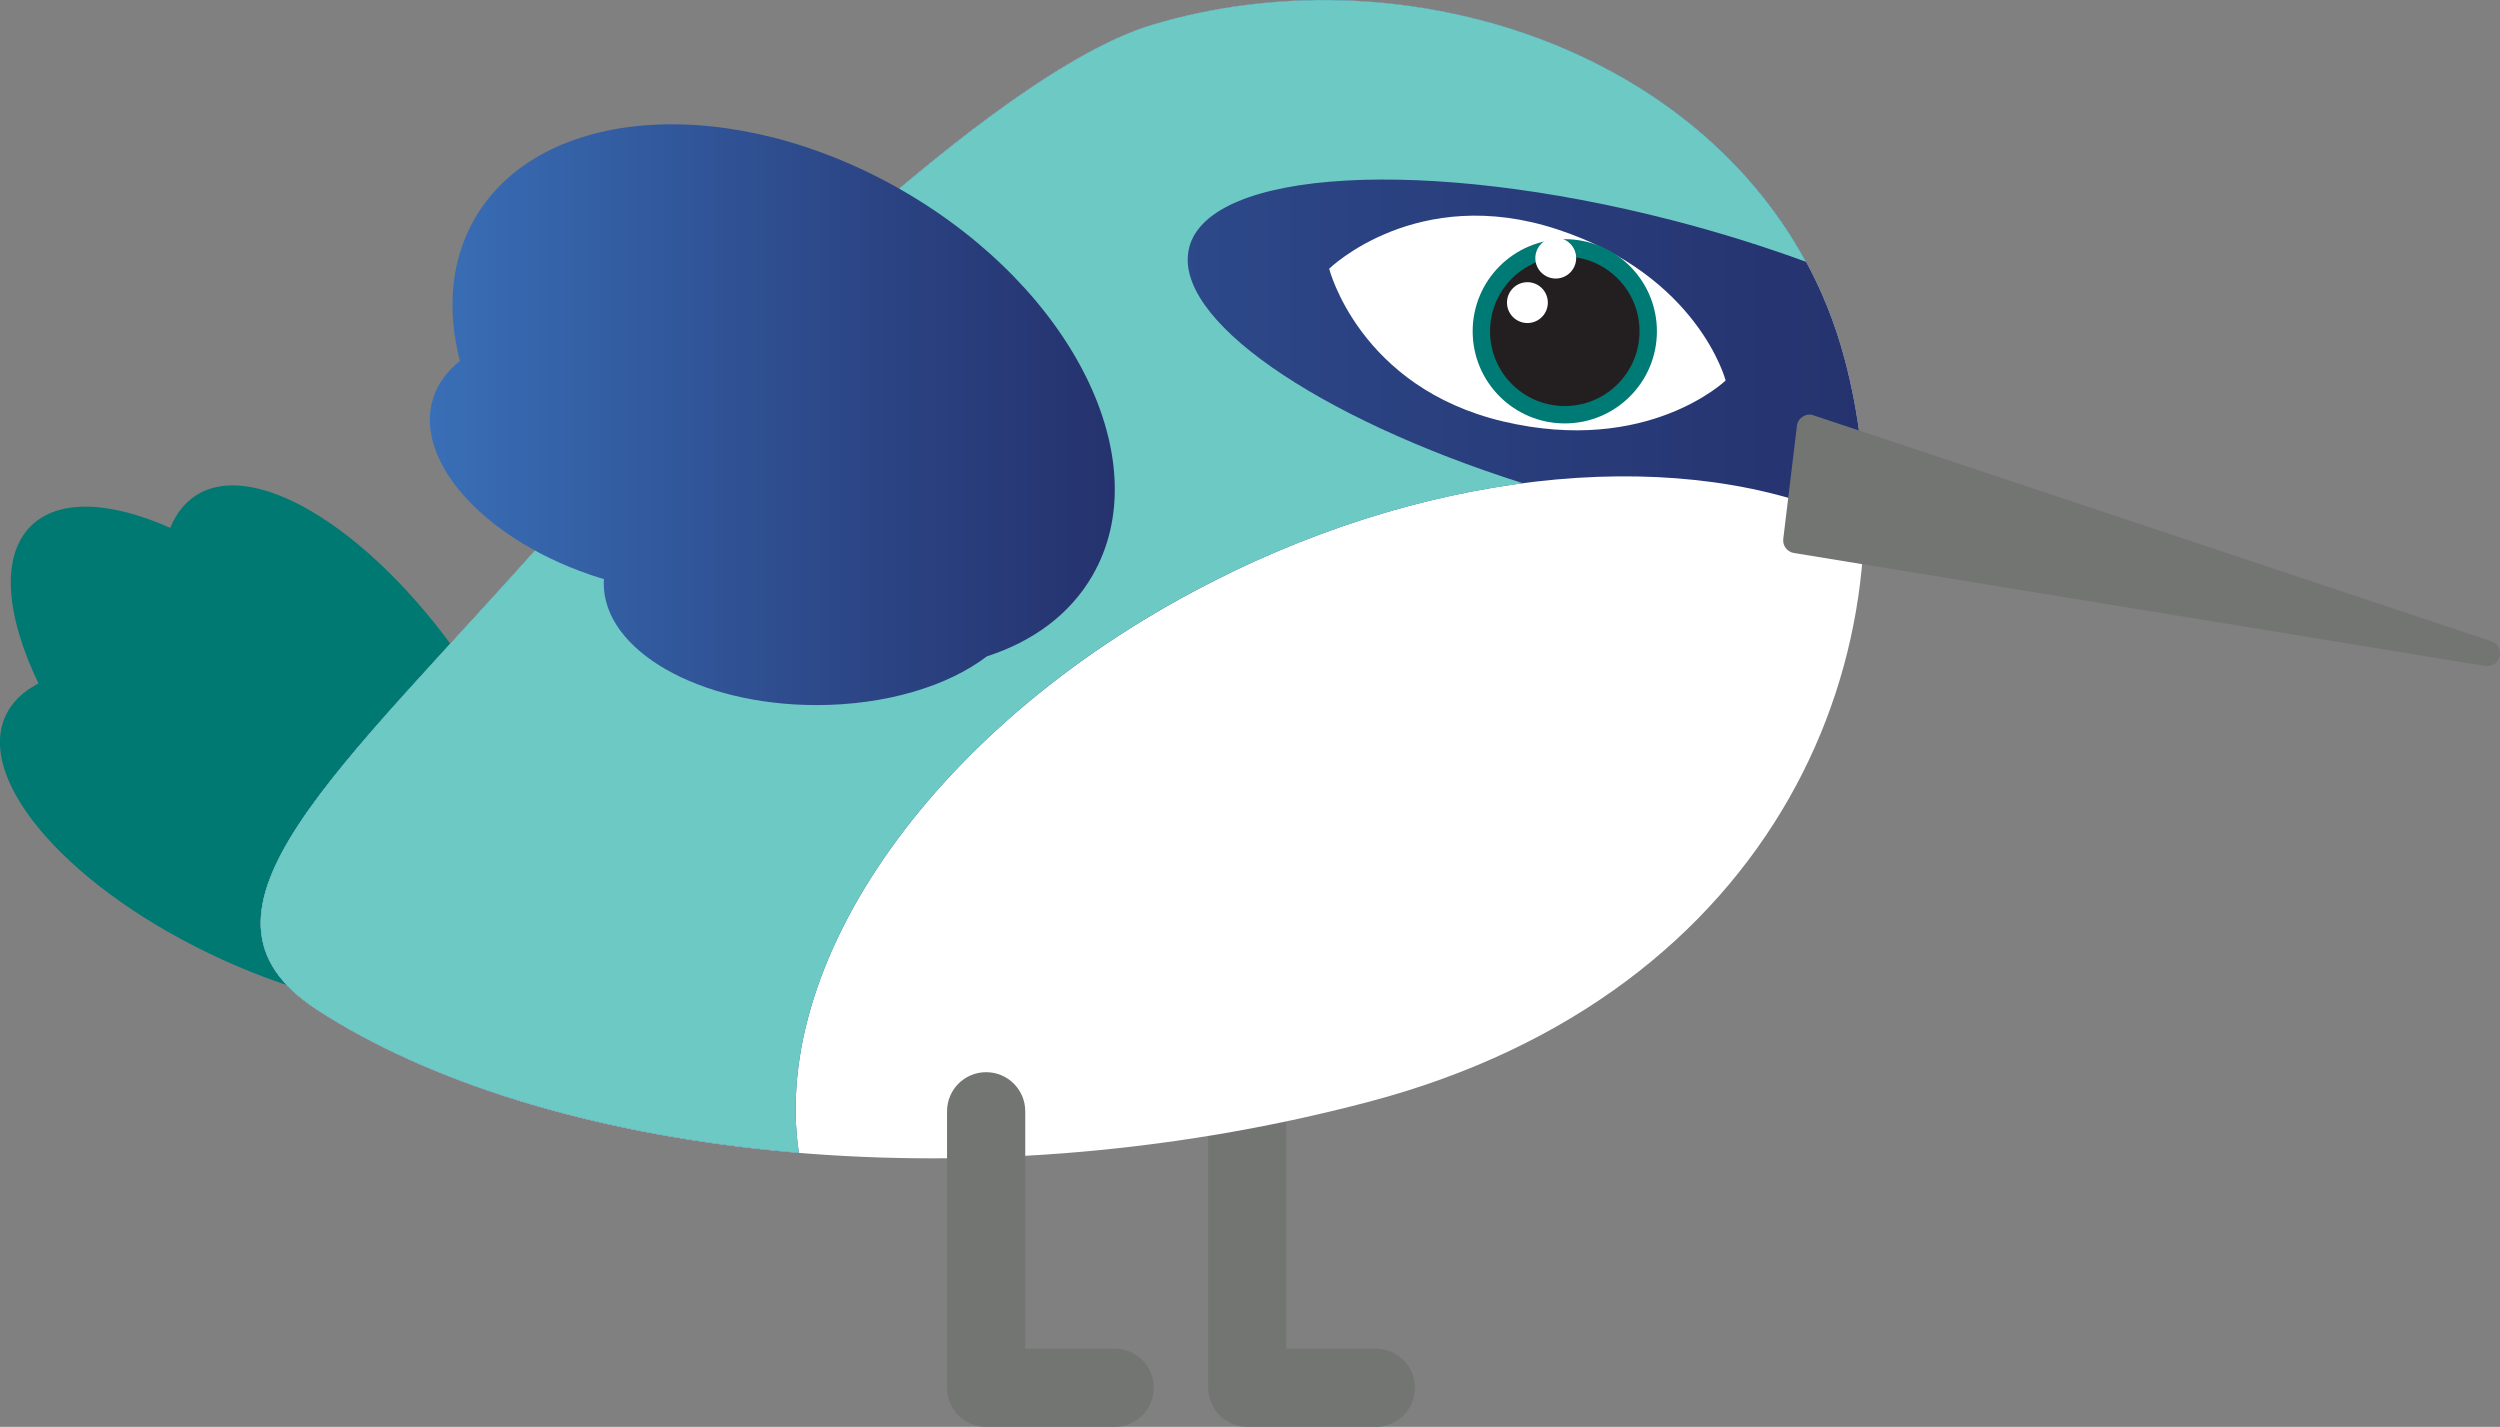 <?xml version="1.0" encoding="UTF-8"?>
<svg id="Layer_2" xmlns="http://www.w3.org/2000/svg" xmlns:xlink="http://www.w3.org/1999/xlink" viewBox="0 0 287.66 164.18">
  <rect x="0" y="0" width="287.66" height="164.18" fill="#808080" stroke="none"/>
  <defs>
    <linearGradient id="linear-gradient" x1="30" y1="66.32" x2="214.54" y2="66.32" gradientUnits="userSpaceOnUse">
      <stop offset="0" stop-color="#396fb7"/>
      <stop offset=".65" stop-color="#2b4484"/>
      <stop offset="1" stop-color="#25326e"/>
    </linearGradient>
    <linearGradient id="linear-gradient-2" x1="49.45" y1="47.71" x2="128.26" y2="47.71" xlink:href="#linear-gradient"/>
  </defs>
  <path d="M158.31,164.18h-14.79c-2.49,0-4.5-2.01-4.5-4.5v-31.81c0-2.49,2.01-4.5,4.5-4.5s4.5,2.01,4.5,4.5v27.31h10.29c2.49,0,4.5,2.01,4.5,4.5s-2.01,4.5-4.5,4.5Z" style="fill: #737573;"/>
  <path d="M63.53,110.11c2.41-7.16-1.09-20.2-9.42-32.77-10.49-15.83-24.66-24.91-31.65-20.28-1.28.85-2.23,2.11-2.87,3.68-6.86-3.05-12.8-3.37-16-.25-3.53,3.44-2.94,10.31.84,18.15-1.77.91-3.08,2.16-3.81,3.76-3.47,7.63,7.73,20.19,25.03,28.05,12.24,5.56,24.24,7.27,31.44,5.09,1.24-.13,2.37-.5,3.35-1.15,1.43-.95,2.44-2.4,3.07-4.24,0-.01.01-.03.02-.04Z" style="fill: #007973;"/>
  <path d="M212.26,41.36c8.84,33.4-7.81,72.99-54.7,85.4-46.89,12.41-95.44,6.14-121.12-10.6-17.11-11.16,2.6-27.34,26.79-54.7C79.96,42.53,114.11,8.38,132.59,2.85c31.67-9.49,70.84,5.11,79.67,38.51Z" style="fill: #fff;"/>
  <path d="M141.74,65.81c26.85-12.94,54.82-14.21,72.77-5.14.18-6.51-.58-13.02-2.25-19.32C203.43,7.95,164.26-6.64,132.59,2.85c-18.48,5.54-52.63,39.69-69.35,58.6-24.19,27.36-43.9,43.54-26.79,54.7,13.41,8.75,33.07,14.62,55.47,16.49-3.38-22.77,16.88-50.94,49.83-66.82Z" style="fill: url(#linear-gradient);"/>
  <path d="M128.26,164.18h-14.79c-2.49,0-4.5-2.01-4.5-4.5v-31.81c0-2.49,2.01-4.5,4.5-4.5s4.5,2.01,4.5,4.5v27.31h10.29c2.49,0,4.5,2.01,4.5,4.5s-2.01,4.5-4.5,4.5Z" style="fill: #737573;"/>
  <path d="M179.22,26.4c-16.19-5.34-26.28,4.52-26.28,4.52,0,0,3.46,13.67,20.05,17.58,16.6,3.91,25.57-4.72,25.57-4.72,0,0-3.14-12.05-19.34-17.38Z" style="fill: #fff;"/>
  <path d="M208.67,47.79l77.98,25.99c1.72.57,1.08,3.14-.7,2.85l-79.54-13c-.78-.13-1.32-.85-1.22-1.63l1.57-13c.11-.92,1.04-1.51,1.93-1.22Z" style="fill: #737573;"/>
  <circle cx="180.05" cy="38.12" r="9.6" style="fill: #231f20; stroke: #007a74; stroke-miterlimit: 10; stroke-width: 2px;"/>
  <circle cx="179.01" cy="29.7" r="2.35" style="fill: #fff;"/>
  <circle cx="175.75" cy="34.82" r="2.35" style="fill: #fff;"/>
  <path d="M136.83,28.48c2.34-9.05,27.23-10.45,55.61-3.13,5.43,1.4,10.58,3.02,15.37,4.78C194.1,4.8,160.45-5.5,132.59,2.85c-18.48,5.54-52.63,39.69-69.35,58.6-24.19,27.36-43.9,43.54-26.79,54.7,13.41,8.75,33.07,14.62,55.47,16.49-3.38-22.77,16.88-50.94,49.83-66.82,11.24-5.42,22.68-8.78,33.49-10.21-23.83-7.57-40.49-19.04-38.4-27.13Z" style="fill: #6dc9c3;"/>
  <path d="M103.87,21.94c-19.63-11.33-41.68-9.89-49.25,3.22-2.77,4.8-3.21,10.51-1.7,16.37-1.48,1.18-2.56,2.62-3.09,4.31-2.3,7.37,6.29,16.62,19.2,20.66.15.05.3.08.46.13-.01.17-.02.34-.02.51,0,7.72,10.96,13.99,24.48,13.99,8.02,0,15.14-2.2,19.61-5.61,5.29-1.71,9.57-4.83,12.15-9.31,7.57-13.11-2.2-32.93-21.84-44.27Z" style="fill: url(#linear-gradient-2);"/>
</svg>